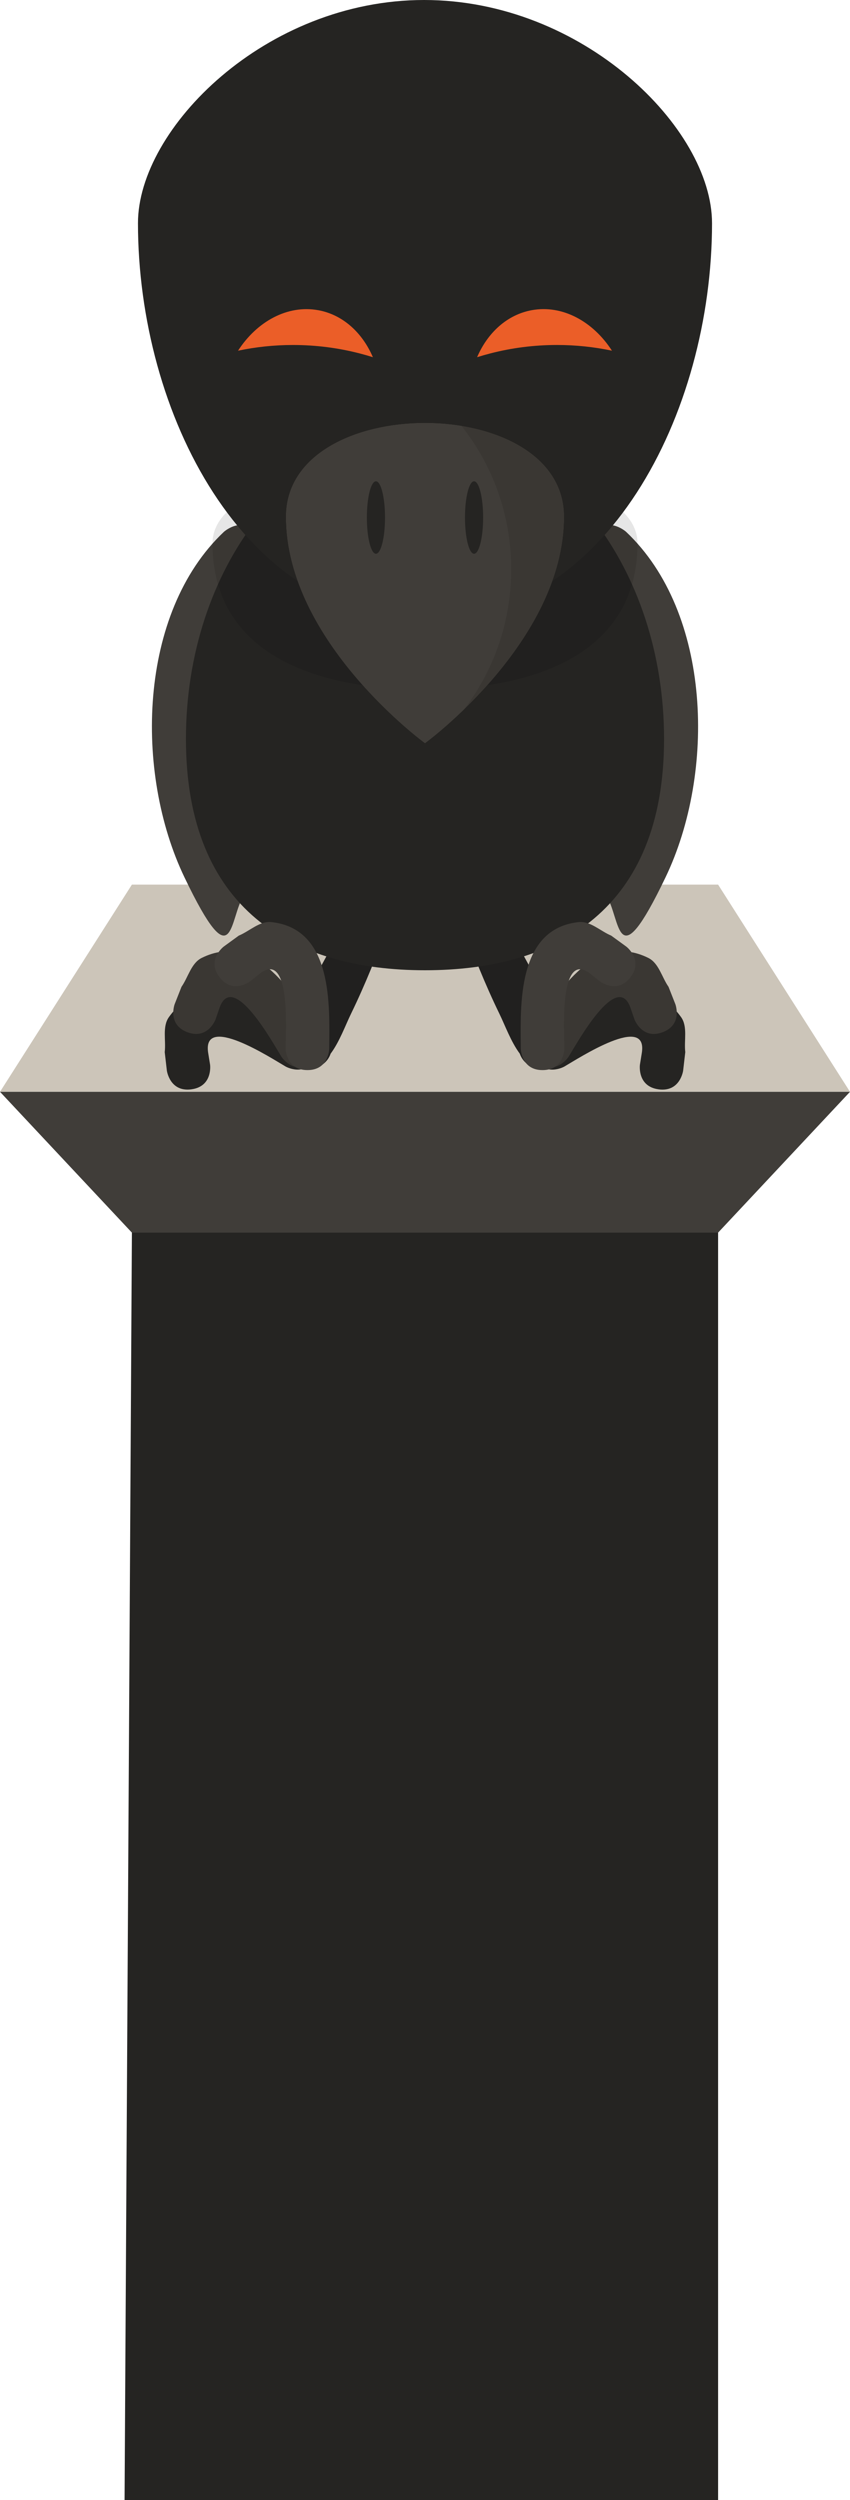 <svg version="1.1" xmlns="http://www.w3.org/2000/svg" xmlns:xlink="http://www.w3.org/1999/xlink" width="80" height="235.075" viewBox="0,0,80,235.075"><g transform="translate(-280,-69.873)"><g data-paper-data="{&quot;isPaintingLayer&quot;:true}" fill-rule="nonzero" stroke-linecap="butt" stroke-linejoin="miter" stroke-miterlimit="10" stroke-dasharray="" stroke-dashoffset="0" style="mix-blend-mode: normal"><g stroke="none" stroke-width="0"><path d="M280,172.535l12.414,-19.483h55.172l12.414,19.483z" fill="#ccc5b9"/><path d="M360,172.535l-12.414,13.241h-55.172l-12.414,-13.241z" fill="#403d39"/><path d="M291.724,304.948l0.69,-119.172h55.172v119.172z" fill="#252422"/></g><g fill="#403d39" stroke="none" stroke-width="0.5"><path d="M302.973,154.02c-1.452,2.185 -0.882,8.192 -5.607,-1.642c-4.726,-9.834 -4.366,-24.882 3.709,-32.499c0,0 1.889,-1.706 3.4,0.427c1.511,2.133 -0.378,3.839 -0.378,3.839c-6.45,5.434 -5.954,18.482 -2.484,25.618l0.876,0.434c0,0 1.935,1.639 0.484,3.823z"/><path d="M337.511,150.196l0.876,-0.434c3.47,-7.136 3.966,-20.184 -2.484,-25.618c0,0 -1.889,-1.706 -0.378,-3.839c1.511,-2.133 3.4,-0.427 3.4,-0.427c8.075,7.617 8.435,22.665 3.709,32.499c-4.726,9.834 -4.156,3.827 -5.607,1.642c-1.452,-2.185 0.484,-3.823 0.484,-3.823z" data-paper-data="{&quot;index&quot;:null}"/></g><g stroke="none"><path d="M328.065,157.288c0.925,2.326 4.652,7.893 4.844,10.792c0.012,0.12 0.014,0.242 0.004,0.366c-0.087,1.131 -1.073,1.977 -2.204,1.89c-0.845,-0.065 -1.53,-0.632 -1.787,-1.386c-0.837,-1.125 -1.382,-2.651 -1.924,-3.763c-2.706,-5.556 -4.514,-11.37 -6.61,-17.16c-0.485,-1.34 -3.603,-5.4 -3.239,-6.819c0.514,-2.001 2.526,-2.876 3.836,-1.077c2.147,2.951 3.258,6.504 4.393,9.918c0.812,2.442 1.736,4.847 2.687,7.238z" data-paper-data="{&quot;index&quot;:null}" fill="#21201f" stroke-width="0.5"/><path d="M311.974,157.288c0.951,-2.392 1.875,-4.796 2.687,-7.238c1.135,-3.413 2.246,-6.967 4.393,-9.918c1.31,-1.8 3.322,-0.925 3.836,1.077c0.364,1.419 -2.754,5.478 -3.239,6.819c-2.096,5.79 -3.904,11.604 -6.61,17.16c-0.542,1.112 -1.086,2.639 -1.924,3.763c-0.257,0.754 -0.943,1.321 -1.787,1.386c-1.131,0.087 -2.117,-0.76 -2.204,-1.89c-0.01,-0.124 -0.008,-0.247 0.004,-0.366c0.192,-2.898 3.92,-8.465 4.844,-10.792z" fill="#21201f" stroke-width="0.5"/><g stroke-width="0"><path d="M342.5,139.354c0,16.043 -10.074,21.751 -22.5,21.751c-12.426,0 -22.5,-5.708 -22.5,-21.751c0,-16.043 10.074,-29.049 22.5,-29.049c12.426,0 22.5,13.006 22.5,29.049z" fill="#252422"/><path d="M340,120.951c0,9.978 -8.954,13.754 -20,13.754c-11.046,0 -20,-3.776 -20,-13.754c0,-9.978 40,-9.978 40,0z" data-paper-data="{&quot;index&quot;:null}" fill-opacity="0.098" fill="#000000"/></g><g stroke-width="0.5"><path d="M298.009,172.303c-2.035,0.27 -2.305,-1.765 -2.305,-1.765l-0.201,-1.738c0.132,-1.097 -0.246,-2.392 0.396,-3.292c3.396,-4.765 9.528,-0.916 13.025,1.087c0,0 1.78,1.023 0.758,2.803c-1.023,1.78 -2.803,0.757 -2.803,0.757c-1.296,-0.747 -7.966,-5.102 -7.273,-1.203l0.168,1.044c0,0 0.27,2.035 -1.765,2.305z" fill="#252422"/><path d="M297.641,166.933c-1.922,-0.721 -1.201,-2.643 -1.201,-2.643l0.642,-1.628c0.634,-0.906 0.911,-2.225 1.901,-2.717c5.241,-2.602 8.835,3.683 10.976,7.098c0,0 1.088,1.741 -0.653,2.829c-1.741,1.088 -2.829,-0.653 -2.829,-0.653c-0.791,-1.27 -4.621,-8.254 -5.847,-4.488l-0.344,1c0,0 -0.721,1.922 -2.643,1.201z" fill="#3a3733"/><path d="M300.655,161.752c-1.235,-1.64 0.405,-2.875 0.405,-2.875l1.415,-1.029c1.021,-0.424 1.963,-1.389 3.062,-1.272c5.819,0.618 5.477,7.85 5.45,11.88c0,0 -0.017,2.053 -2.069,2.036c-2.053,-0.016 -2.036,-2.069 -2.036,-2.069c0.014,-1.496 0.531,-9.445 -2.524,-6.926l-0.827,0.659c0,0 -1.64,1.235 -2.875,-0.405z" fill="#403d39"/></g><g data-paper-data="{&quot;index&quot;:null}" stroke-width="0.5"><path d="M341.991,172.303c-2.035,-0.27 -1.765,-2.305 -1.765,-2.305l0.168,-1.044c0.693,-3.899 -5.977,0.456 -7.273,1.203c0,0 -1.78,1.023 -2.803,-0.757c-1.023,-1.78 0.758,-2.803 0.758,-2.803c3.497,-2.003 9.629,-5.852 13.025,-1.087c0.641,0.9 0.264,2.195 0.396,3.292l-0.201,1.738c0,0 -0.27,2.035 -2.305,1.765z" fill="#252422"/><path d="M342.359,166.933c-1.922,0.721 -2.643,-1.201 -2.643,-1.201l-0.344,-1c-1.226,-3.766 -5.057,3.219 -5.847,4.488c0,0 -1.088,1.741 -2.829,0.653c-1.741,-1.088 -0.653,-2.829 -0.653,-2.829c2.141,-3.415 5.735,-9.699 10.976,-7.098c0.99,0.491 1.267,1.811 1.901,2.717l0.642,1.628c0,0 0.721,1.922 -1.201,2.643z" fill="#3a3733"/><path d="M339.345,161.752c-1.235,1.64 -2.875,0.405 -2.875,0.405l-0.827,-0.659c-3.056,-2.519 -2.539,5.43 -2.524,6.926c0,0 0.017,2.053 -2.036,2.069c-2.053,0.017 -2.069,-2.036 -2.069,-2.036c-0.027,-4.03 -0.368,-11.262 5.45,-11.88c1.099,-0.117 2.041,0.848 3.062,1.272l1.415,1.029c0,0 1.64,1.235 0.405,2.875z" fill="#403d39"/></g></g><g stroke="#3c162f" stroke-width="0"><path d="M347.015,90.854c0,17.821 -9.908,37.345 -27.015,37.345c-17.106,0 -27.015,-19.524 -27.015,-37.345c0,-8.892 12,-20.981 26.932,-20.981c14.932,0 27.097,12.053 27.097,20.981z" data-paper-data="{&quot;index&quot;:null}" fill="#252422"/><path d="M333.095,118.461c0,11.768 -13.095,21.308 -13.095,21.308c0,0 -13.095,-9.54 -13.095,-21.308c0,-11.768 26.19,-11.768 26.19,0z" fill="#000000"/></g><g><path d="M333.095,118.461c0,11.768 -13.095,21.308 -13.095,21.308c0,0 -13.095,-9.54 -13.095,-21.308c0,-11.768 26.19,-11.768 26.19,0z" fill="#403d39" stroke="#3c162f" stroke-width="0"/><path d="M333.095,118.461c0,7.692 -5.595,14.433 -9.471,18.179c2.812,-3.642 4.489,-8.24 4.489,-13.239c0,-5.115 -1.757,-9.811 -4.688,-13.492c5.226,0.854 9.669,3.705 9.669,8.552z" fill-opacity="0.098" fill="#000000" stroke="#3c162f" stroke-width="0"/><path d="M323.763,118.536c0,-1.882 0.382,-3.407 0.854,-3.407c0.471,0 0.854,1.525 0.854,3.407c0,1.882 -0.382,3.407 -0.854,3.407c-0.471,0 -0.854,-1.525 -0.854,-3.407z" fill="#252422" stroke="none" stroke-width="0.5"/><path d="M314.529,118.536c0,-1.882 0.382,-3.407 0.854,-3.407c0.471,0 0.854,1.525 0.854,3.407c0,1.882 -0.382,3.407 -0.854,3.407c-0.471,0 -0.854,-1.525 -0.854,-3.407z" fill="#252422" stroke="none" stroke-width="0.5"/></g><g fill="#eb5e28" stroke="none" stroke-width="0"><path d="M309.945,99.039c2.321,0.421 4.156,2.111 5.151,4.422c-0.41,-0.129 -0.825,-0.248 -1.245,-0.356c-2.004,-0.518 -4.106,-0.793 -6.272,-0.793c-1.775,0 -3.506,0.185 -5.176,0.537c1.782,-2.752 4.655,-4.332 7.541,-3.809z" data-paper-data="{&quot;index&quot;:null}"/><path d="M337.596,102.848c-1.67,-0.352 -3.402,-0.537 -5.176,-0.537c-2.166,0 -4.268,0.275 -6.272,0.793c-0.419,0.108 -0.834,0.227 -1.245,0.356c0.996,-2.311 2.831,-4.001 5.151,-4.422c2.887,-0.523 5.759,1.057 7.541,3.809z" data-paper-data="{&quot;index&quot;:null}"/></g></g></g></svg>